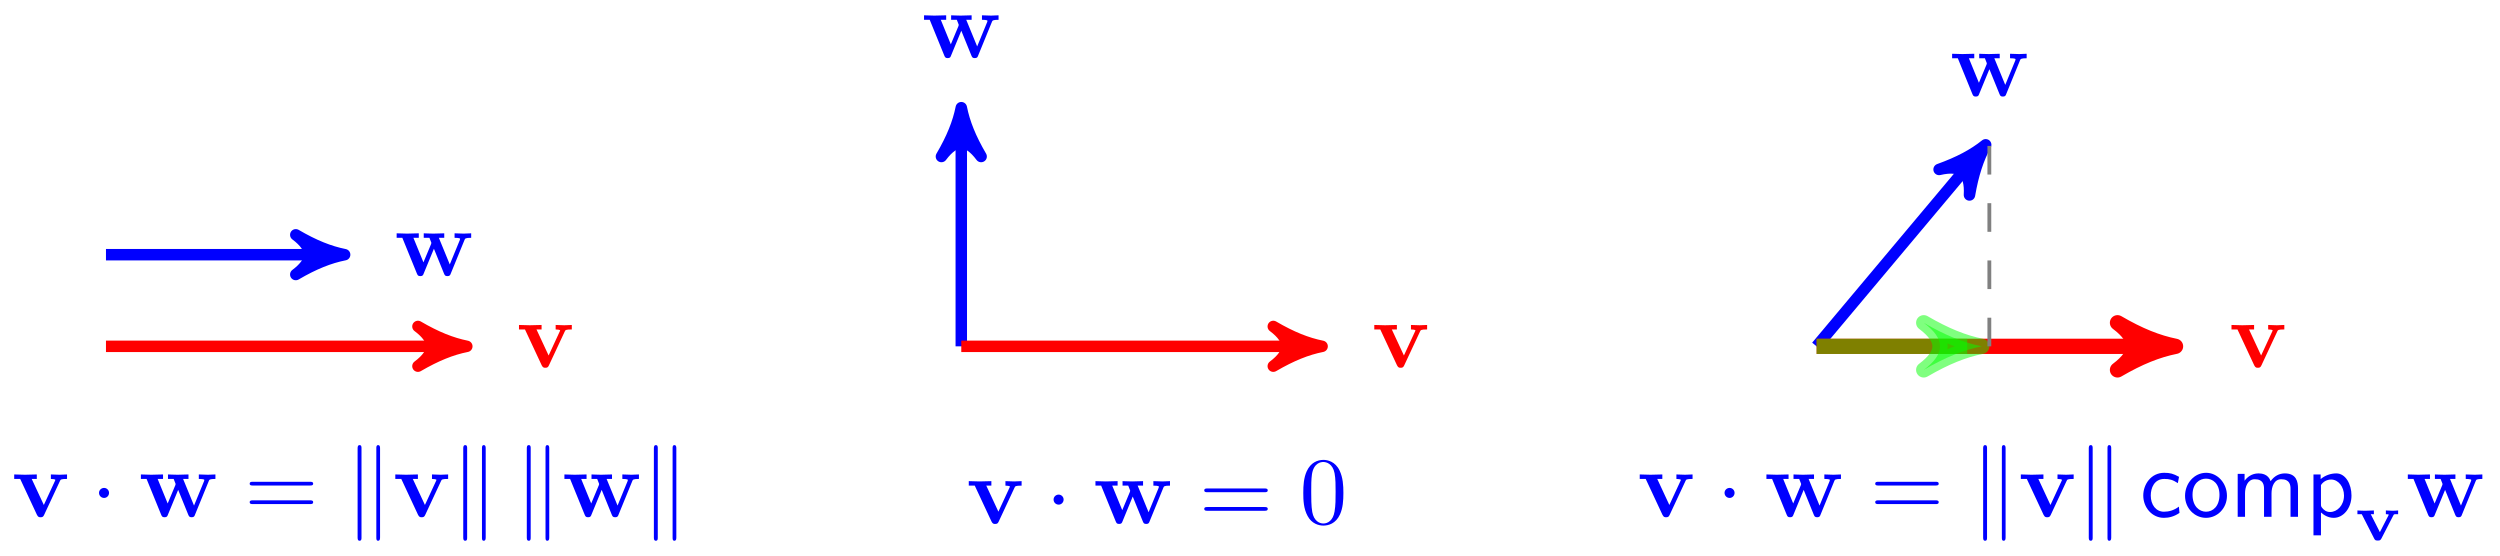 <?xml version="1.0" encoding="UTF-8"?>
<svg xmlns="http://www.w3.org/2000/svg" xmlns:xlink="http://www.w3.org/1999/xlink" width="261pt" height="58pt" viewBox="0 0 261 58" version="1.1">
<defs>
<g>
<symbol overflow="visible" id="glyph0-0">
<path style="stroke:none;" d=""/>
</symbol>
<symbol overflow="visible" id="glyph0-1">
<path style="stroke:none;" d="M 8.031 -3.953 L 8.031 -4.422 C 7.797 -4.406 7.5 -4.391 7.25 -4.391 L 6.297 -4.422 L 6.297 -3.953 C 6.391 -3.953 6.875 -3.953 6.875 -3.844 C 6.875 -3.812 6.844 -3.75 6.844 -3.719 L 5.797 -1.172 L 4.656 -3.953 L 5.219 -3.953 L 5.219 -4.422 L 4.078 -4.391 C 3.656 -4.391 3.234 -4.422 3.078 -4.422 L 3.078 -3.953 L 3.672 -3.953 C 3.875 -3.453 3.875 -3.422 3.875 -3.422 C 3.875 -3.391 3.844 -3.328 3.844 -3.297 L 3.047 -1.391 L 2 -3.953 L 2.562 -3.953 L 2.562 -4.422 L 1.328 -4.391 L 0.25 -4.422 L 0.25 -3.953 L 0.844 -3.953 L 2.359 -0.234 C 2.438 -0.062 2.469 0.047 2.719 0.047 C 2.969 0.047 3.016 -0.062 3.078 -0.234 L 4.141 -2.812 L 5.188 -0.234 C 5.266 -0.062 5.297 0.047 5.547 0.047 C 5.797 0.047 5.844 -0.062 5.906 -0.234 L 7.344 -3.75 C 7.391 -3.875 7.438 -3.953 8.031 -3.953 Z M 8.031 -3.953 "/>
</symbol>
<symbol overflow="visible" id="glyph0-2">
<path style="stroke:none;" d="M 5.781 -3.953 L 5.781 -4.422 C 5.531 -4.406 5.25 -4.391 5 -4.391 L 4.094 -4.422 L 4.094 -3.953 C 4.281 -3.953 4.562 -3.922 4.562 -3.844 C 4.562 -3.844 4.562 -3.828 4.516 -3.734 L 3.359 -1.234 L 2.094 -3.953 L 2.625 -3.953 L 2.625 -4.422 L 1.391 -4.391 L 0.266 -4.422 L 0.266 -3.953 L 0.891 -3.953 L 2.641 -0.203 C 2.766 0.047 2.891 0.047 3.016 0.047 C 3.188 0.047 3.297 0.016 3.391 -0.203 L 5.047 -3.75 C 5.109 -3.891 5.141 -3.953 5.781 -3.953 Z M 5.781 -3.953 "/>
</symbol>
<symbol overflow="visible" id="glyph1-0">
<path style="stroke:none;" d=""/>
</symbol>
<symbol overflow="visible" id="glyph1-1">
<path style="stroke:none;" d="M 1.906 -2.5 C 1.906 -2.781 1.672 -3.016 1.391 -3.016 C 1.094 -3.016 0.859 -2.781 0.859 -2.5 C 0.859 -2.203 1.094 -1.969 1.391 -1.969 C 1.672 -1.969 1.906 -2.203 1.906 -2.5 Z M 1.906 -2.5 "/>
</symbol>
<symbol overflow="visible" id="glyph1-2">
<path style="stroke:none;" d="M 1.719 -7.141 C 1.719 -7.297 1.719 -7.484 1.516 -7.484 C 1.312 -7.484 1.312 -7.25 1.312 -7.109 L 1.312 2.125 C 1.312 2.281 1.312 2.5 1.516 2.5 C 1.719 2.5 1.719 2.312 1.719 2.156 Z M 3.656 -7.109 C 3.656 -7.266 3.656 -7.484 3.453 -7.484 C 3.266 -7.484 3.266 -7.297 3.266 -7.141 L 3.266 2.156 C 3.266 2.312 3.266 2.5 3.453 2.5 C 3.656 2.5 3.656 2.266 3.656 2.125 Z M 3.656 -7.109 "/>
</symbol>
<symbol overflow="visible" id="glyph2-0">
<path style="stroke:none;" d=""/>
</symbol>
<symbol overflow="visible" id="glyph2-1">
<path style="stroke:none;" d="M 6.844 -3.266 C 7 -3.266 7.188 -3.266 7.188 -3.453 C 7.188 -3.656 7 -3.656 6.859 -3.656 L 0.891 -3.656 C 0.75 -3.656 0.562 -3.656 0.562 -3.453 C 0.562 -3.266 0.75 -3.266 0.891 -3.266 Z M 6.859 -1.328 C 7 -1.328 7.188 -1.328 7.188 -1.531 C 7.188 -1.719 7 -1.719 6.844 -1.719 L 0.891 -1.719 C 0.75 -1.719 0.562 -1.719 0.562 -1.531 C 0.562 -1.328 0.75 -1.328 0.891 -1.328 Z M 6.859 -1.328 "/>
</symbol>
<symbol overflow="visible" id="glyph2-2">
<path style="stroke:none;" d="M 4.578 -3.188 C 4.578 -3.984 4.531 -4.781 4.188 -5.516 C 3.734 -6.484 2.906 -6.641 2.5 -6.641 C 1.891 -6.641 1.172 -6.375 0.75 -5.453 C 0.438 -4.766 0.391 -3.984 0.391 -3.188 C 0.391 -2.438 0.422 -1.547 0.844 -0.781 C 1.266 0.016 2 0.219 2.484 0.219 C 3.016 0.219 3.781 0.016 4.219 -0.938 C 4.531 -1.625 4.578 -2.406 4.578 -3.188 Z M 2.484 0 C 2.094 0 1.5 -0.25 1.328 -1.203 C 1.219 -1.797 1.219 -2.719 1.219 -3.312 C 1.219 -3.953 1.219 -4.609 1.297 -5.141 C 1.484 -6.328 2.234 -6.422 2.484 -6.422 C 2.812 -6.422 3.469 -6.234 3.656 -5.25 C 3.766 -4.688 3.766 -3.938 3.766 -3.312 C 3.766 -2.562 3.766 -1.891 3.656 -1.25 C 3.5 -0.297 2.938 0 2.484 0 Z M 2.484 0 "/>
</symbol>
<symbol overflow="visible" id="glyph3-0">
<path style="stroke:none;" d=""/>
</symbol>
<symbol overflow="visible" id="glyph3-1">
<path style="stroke:none;" d="M 4.141 -0.406 L 4.078 -1.062 C 3.562 -0.672 3.031 -0.531 2.516 -0.531 C 1.688 -0.531 1.141 -1.25 1.141 -2.219 C 1.141 -3 1.5 -3.953 2.562 -3.953 C 3.078 -3.953 3.422 -3.875 3.969 -3.516 L 4.094 -4.172 C 3.5 -4.5 3.156 -4.594 2.547 -4.594 C 1.172 -4.594 0.359 -3.391 0.359 -2.219 C 0.359 -0.984 1.266 0.109 2.516 0.109 C 3.047 0.109 3.594 -0.031 4.141 -0.406 Z M 4.141 -0.406 "/>
</symbol>
<symbol overflow="visible" id="glyph3-2">
<path style="stroke:none;" d="M 4.672 -2.188 C 4.672 -3.531 3.672 -4.594 2.5 -4.594 C 1.266 -4.594 0.297 -3.5 0.297 -2.188 C 0.297 -0.875 1.312 0.109 2.484 0.109 C 3.672 0.109 4.672 -0.891 4.672 -2.188 Z M 3.891 -2.297 C 3.891 -1.109 3.219 -0.531 2.484 -0.531 C 1.797 -0.531 1.078 -1.094 1.078 -2.297 C 1.078 -3.5 1.828 -3.984 2.484 -3.984 C 3.188 -3.984 3.891 -3.469 3.891 -2.297 Z M 3.891 -2.297 "/>
</symbol>
<symbol overflow="visible" id="glyph3-3">
<path style="stroke:none;" d="M 7.109 0 L 7.109 -2.969 C 7.109 -3.641 6.953 -4.531 5.734 -4.531 C 5.141 -4.531 4.625 -4.25 4.25 -3.719 C 4 -4.469 3.297 -4.531 2.984 -4.531 C 2.266 -4.531 1.797 -4.125 1.531 -3.766 L 1.531 -4.484 L 0.812 -4.484 L 0.812 0 L 1.578 0 L 1.578 -2.438 C 1.578 -3.125 1.859 -3.922 2.594 -3.922 C 3.516 -3.922 3.562 -3.281 3.562 -2.906 L 3.562 0 L 4.344 0 L 4.344 -2.438 C 4.344 -3.125 4.609 -3.922 5.359 -3.922 C 6.281 -3.922 6.328 -3.281 6.328 -2.906 L 6.328 0 Z M 7.109 0 "/>
</symbol>
<symbol overflow="visible" id="glyph3-4">
<path style="stroke:none;" d="M 4.781 -2.219 C 4.781 -3.422 4.156 -4.531 3.203 -4.531 C 2.609 -4.531 2.031 -4.328 1.562 -3.938 L 1.562 -4.422 L 0.812 -4.422 L 0.812 1.938 L 1.594 1.938 L 1.594 -0.453 C 1.906 -0.172 2.344 0.109 2.938 0.109 C 3.906 0.109 4.781 -0.875 4.781 -2.219 Z M 4 -2.219 C 4 -1.203 3.297 -0.5 2.547 -0.5 C 2.156 -0.5 1.891 -0.703 1.688 -0.969 C 1.594 -1.109 1.594 -1.141 1.594 -1.312 L 1.594 -3.312 C 1.828 -3.672 2.219 -3.891 2.656 -3.891 C 3.406 -3.891 4 -3.141 4 -2.219 Z M 4 -2.219 "/>
</symbol>
<symbol overflow="visible" id="glyph4-0">
<path style="stroke:none;" d=""/>
</symbol>
<symbol overflow="visible" id="glyph4-1">
<path style="stroke:none;" d="M 4.5 -2.703 L 4.5 -3.094 C 4.281 -3.078 4.141 -3.062 3.922 -3.062 C 3.703 -3.062 3.438 -3.078 3.219 -3.094 L 3.219 -2.703 C 3.406 -2.703 3.453 -2.688 3.531 -2.656 L 2.594 -0.828 L 1.641 -2.703 L 1.969 -2.703 L 1.969 -3.094 L 1.062 -3.062 C 0.797 -3.062 0.516 -3.078 0.25 -3.094 L 0.25 -2.703 L 0.703 -2.703 L 2 -0.156 C 2.094 0.031 2.172 0.047 2.375 0.047 C 2.578 0.047 2.641 0.031 2.75 -0.156 L 4 -2.578 C 4.047 -2.672 4.047 -2.688 4.188 -2.703 C 4.281 -2.703 4.453 -2.703 4.5 -2.703 Z M 4.5 -2.703 "/>
</symbol>
</g>
</defs>
<g id="surface1">
<path style="fill:none;stroke-width:1.196;stroke-linecap:butt;stroke-linejoin:miter;stroke:rgb(0%,0%,100%);stroke-opacity:1;stroke-miterlimit:10;" d="M -0.001 9.566 L 23.639 9.566 " transform="matrix(1,0,0,-1,11.064,36.156)"/>
<path style="fill-rule:nonzero;fill:rgb(0%,0%,100%);fill-opacity:1;stroke-width:1.196;stroke-linecap:butt;stroke-linejoin:round;stroke:rgb(0%,0%,100%);stroke-opacity:1;stroke-miterlimit:10;" d="M 1.277 -0.001 C -0.321 0.319 -1.914 0.956 -3.824 2.073 C -1.914 0.639 -1.914 -0.638 -3.824 -2.072 C -1.914 -0.955 -0.321 -0.318 1.277 -0.001 Z M 1.277 -0.001 " transform="matrix(1,0,0,-1,34.703,26.588)"/>
<g style="fill:rgb(0%,0%,100%);fill-opacity:1;">
  <use xlink:href="#glyph0-1" x="41.16" y="28.78"/>
</g>
<path style="fill:none;stroke-width:1.196;stroke-linecap:butt;stroke-linejoin:miter;stroke:rgb(100%,0%,0%);stroke-opacity:1;stroke-miterlimit:10;" d="M -0.001 -0.001 L 36.396 -0.001 " transform="matrix(1,0,0,-1,11.064,36.156)"/>
<path style="fill-rule:nonzero;fill:rgb(100%,0%,0%);fill-opacity:1;stroke-width:1.196;stroke-linecap:butt;stroke-linejoin:round;stroke:rgb(100%,0%,0%);stroke-opacity:1;stroke-miterlimit:10;" d="M 1.275 -0.001 C -0.319 0.32 -1.913 0.956 -3.827 2.074 C -1.913 0.636 -1.913 -0.637 -3.827 -2.071 C -1.913 -0.958 -0.319 -0.317 1.275 -0.001 Z M 1.275 -0.001 " transform="matrix(1,0,0,-1,47.46,36.156)"/>
<g style="fill:rgb(100%,0%,0%);fill-opacity:1;">
  <use xlink:href="#glyph0-2" x="53.916" y="38.348"/>
</g>
<g style="fill:rgb(0%,0%,100%);fill-opacity:1;">
  <use xlink:href="#glyph0-2" x="1.217" y="53.954"/>
</g>
<g style="fill:rgb(0%,0%,100%);fill-opacity:1;">
  <use xlink:href="#glyph1-1" x="9.478" y="53.954"/>
</g>
<g style="fill:rgb(0%,0%,100%);fill-opacity:1;">
  <use xlink:href="#glyph0-1" x="14.459" y="53.954"/>
</g>
<g style="fill:rgb(0%,0%,100%);fill-opacity:1;">
  <use xlink:href="#glyph2-1" x="25.506" y="53.954"/>
</g>
<g style="fill:rgb(0%,0%,100%);fill-opacity:1;">
  <use xlink:href="#glyph1-2" x="36.022" y="53.954"/>
</g>
<g style="fill:rgb(0%,0%,100%);fill-opacity:1;">
  <use xlink:href="#glyph0-2" x="41.004" y="53.954"/>
</g>
<g style="fill:rgb(0%,0%,100%);fill-opacity:1;">
  <use xlink:href="#glyph1-2" x="47.051" y="53.954"/>
</g>
<g style="fill:rgb(0%,0%,100%);fill-opacity:1;">
  <use xlink:href="#glyph1-2" x="53.686" y="53.954"/>
</g>
<g style="fill:rgb(0%,0%,100%);fill-opacity:1;">
  <use xlink:href="#glyph0-1" x="58.675" y="53.954"/>
</g>
<g style="fill:rgb(0%,0%,100%);fill-opacity:1;">
  <use xlink:href="#glyph1-2" x="66.953" y="53.954"/>
</g>
<path style="fill:none;stroke-width:1.196;stroke-linecap:butt;stroke-linejoin:miter;stroke:rgb(0%,0%,100%);stroke-opacity:1;stroke-miterlimit:10;" d="M 89.294 -0.001 L 89.294 23.639 " transform="matrix(1,0,0,-1,11.064,36.156)"/>
<path style="fill-rule:nonzero;fill:rgb(0%,0%,100%);fill-opacity:1;stroke-width:1.196;stroke-linecap:butt;stroke-linejoin:round;stroke:rgb(0%,0%,100%);stroke-opacity:1;stroke-miterlimit:10;" d="M 1.274 -0.002 C -0.32 0.319 -1.914 0.955 -3.824 2.073 C -1.914 0.639 -1.914 -0.638 -3.824 -2.072 C -1.914 -0.955 -0.32 -0.318 1.274 -0.002 Z M 1.274 -0.002 " transform="matrix(0,-1,-1,0,100.358,12.516)"/>
<g style="fill:rgb(0%,0%,100%);fill-opacity:1;">
  <use xlink:href="#glyph0-1" x="96.219" y="6.02"/>
</g>
<path style="fill:none;stroke-width:1.196;stroke-linecap:butt;stroke-linejoin:miter;stroke:rgb(100%,0%,0%);stroke-opacity:1;stroke-miterlimit:10;" d="M 89.294 -0.001 L 125.687 -0.001 " transform="matrix(1,0,0,-1,11.064,36.156)"/>
<path style="fill-rule:nonzero;fill:rgb(100%,0%,0%);fill-opacity:1;stroke-width:1.196;stroke-linecap:butt;stroke-linejoin:round;stroke:rgb(100%,0%,0%);stroke-opacity:1;stroke-miterlimit:10;" d="M 1.274 -0.001 C -0.32 0.32 -1.914 0.956 -3.824 2.074 C -1.914 0.636 -1.914 -0.637 -3.824 -2.071 C -1.914 -0.958 -0.32 -0.317 1.274 -0.001 Z M 1.274 -0.001 " transform="matrix(1,0,0,-1,136.754,36.156)"/>
<g style="fill:rgb(100%,0%,0%);fill-opacity:1;">
  <use xlink:href="#glyph0-2" x="143.21" y="38.348"/>
</g>
<g style="fill:rgb(0%,0%,100%);fill-opacity:1;">
  <use xlink:href="#glyph0-2" x="100.874" y="54.653"/>
</g>
<g style="fill:rgb(0%,0%,100%);fill-opacity:1;">
  <use xlink:href="#glyph1-1" x="109.135" y="54.653"/>
</g>
<g style="fill:rgb(0%,0%,100%);fill-opacity:1;">
  <use xlink:href="#glyph0-1" x="114.116" y="54.653"/>
</g>
<g style="fill:rgb(0%,0%,100%);fill-opacity:1;">
  <use xlink:href="#glyph2-1" x="125.163" y="54.653"/>
</g>
<g style="fill:rgb(0%,0%,100%);fill-opacity:1;">
  <use xlink:href="#glyph2-2" x="135.672" y="54.653"/>
</g>
<path style="fill:none;stroke-width:1.196;stroke-linecap:butt;stroke-linejoin:miter;stroke:rgb(0%,0%,100%);stroke-opacity:1;stroke-miterlimit:10;" d="M 178.585 -0.001 L 195.42 20.061 " transform="matrix(1,0,0,-1,11.064,36.156)"/>
<path style="fill-rule:nonzero;fill:rgb(0%,0%,100%);fill-opacity:1;stroke-width:1.196;stroke-linecap:butt;stroke-linejoin:round;stroke:rgb(0%,0%,100%);stroke-opacity:1;stroke-miterlimit:10;" d="M 1.273 0 C -0.319 0.317 -1.912 0.958 -3.825 2.071 C -1.913 0.637 -1.913 -0.639 -3.827 -2.071 C -1.913 -0.955 -0.319 -0.321 1.273 0 Z M 1.273 0 " transform="matrix(0.643,-0.766,-0.766,-0.643,206.487,16.092)"/>
<g style="fill:rgb(0%,0%,100%);fill-opacity:1;">
  <use xlink:href="#glyph0-1" x="203.551" y="10.035"/>
</g>
<path style="fill:none;stroke-width:1.594;stroke-linecap:butt;stroke-linejoin:miter;stroke:rgb(100%,0%,0%);stroke-opacity:1;stroke-miterlimit:10;" d="M 178.585 -0.001 L 214.541 -0.001 " transform="matrix(1,0,0,-1,11.064,36.156)"/>
<path style="fill-rule:nonzero;fill:rgb(100%,0%,0%);fill-opacity:1;stroke-width:1.594;stroke-linecap:butt;stroke-linejoin:round;stroke:rgb(100%,0%,0%);stroke-opacity:1;stroke-miterlimit:10;" d="M 1.516 -0.001 C -0.379 0.378 -2.273 1.136 -4.543 2.46 C -2.273 0.757 -2.273 -0.758 -4.543 -2.461 C -2.273 -1.137 -0.379 -0.38 1.516 -0.001 Z M 1.516 -0.001 " transform="matrix(1,0,0,-1,225.609,36.156)"/>
<g style="fill:rgb(100%,0%,0%);fill-opacity:1;">
  <use xlink:href="#glyph0-2" x="232.702" y="38.348"/>
</g>
<path style="fill:none;stroke-width:1.594;stroke-linecap:butt;stroke-linejoin:miter;stroke:rgb(0%,100%,0%);stroke-opacity:0.5;stroke-miterlimit:10;" d="M 178.585 -0.001 L 194.311 -0.001 " transform="matrix(1,0,0,-1,11.064,36.156)"/>
<path style="fill-rule:nonzero;fill:rgb(0%,100%,0%);fill-opacity:0.5;stroke-width:1.594;stroke-linecap:butt;stroke-linejoin:round;stroke:rgb(0%,100%,0%);stroke-opacity:0.5;stroke-miterlimit:10;" d="M 1.515 -0.001 C -0.379 0.378 -2.27 1.136 -4.543 2.46 C -2.27 0.757 -2.27 -0.758 -4.543 -2.461 C -2.27 -1.137 -0.379 -0.38 1.515 -0.001 Z M 1.515 -0.001 " transform="matrix(1,0,0,-1,205.379,36.156)"/>
<path style="fill:none;stroke-width:0.399;stroke-linecap:butt;stroke-linejoin:miter;stroke:rgb(50%,50%,50%);stroke-opacity:1;stroke-dasharray:2.989,2.989;stroke-miterlimit:10;" d="M 196.624 -0.001 L 196.624 21.499 " transform="matrix(1,0,0,-1,11.064,36.156)"/>
<g style="fill:rgb(0%,0%,100%);fill-opacity:1;">
  <use xlink:href="#glyph0-2" x="170.922" y="53.954"/>
</g>
<g style="fill:rgb(0%,0%,100%);fill-opacity:1;">
  <use xlink:href="#glyph1-1" x="179.183" y="53.954"/>
</g>
<g style="fill:rgb(0%,0%,100%);fill-opacity:1;">
  <use xlink:href="#glyph0-1" x="184.164" y="53.954"/>
</g>
<g style="fill:rgb(0%,0%,100%);fill-opacity:1;">
  <use xlink:href="#glyph2-1" x="195.212" y="53.954"/>
</g>
<g style="fill:rgb(0%,0%,100%);fill-opacity:1;">
  <use xlink:href="#glyph1-2" x="205.728" y="53.954"/>
</g>
<g style="fill:rgb(0%,0%,100%);fill-opacity:1;">
  <use xlink:href="#glyph0-2" x="210.709" y="53.954"/>
</g>
<g style="fill:rgb(0%,0%,100%);fill-opacity:1;">
  <use xlink:href="#glyph1-2" x="216.756" y="53.954"/>
</g>
<g style="fill:rgb(0%,0%,100%);fill-opacity:1;">
  <use xlink:href="#glyph3-1" x="223.398" y="53.954"/>
  <use xlink:href="#glyph3-2" x="227.822" y="53.954"/>
  <use xlink:href="#glyph3-3" x="232.803" y="53.954"/>
  <use xlink:href="#glyph3-4" x="240.714" y="53.954"/>
</g>
<g style="fill:rgb(0%,0%,100%);fill-opacity:1;">
  <use xlink:href="#glyph4-1" x="245.865" y="56.385"/>
</g>
<g style="fill:rgb(0%,0%,100%);fill-opacity:1;">
  <use xlink:href="#glyph0-1" x="251.126" y="53.954"/>
</g>
</g>
</svg>
